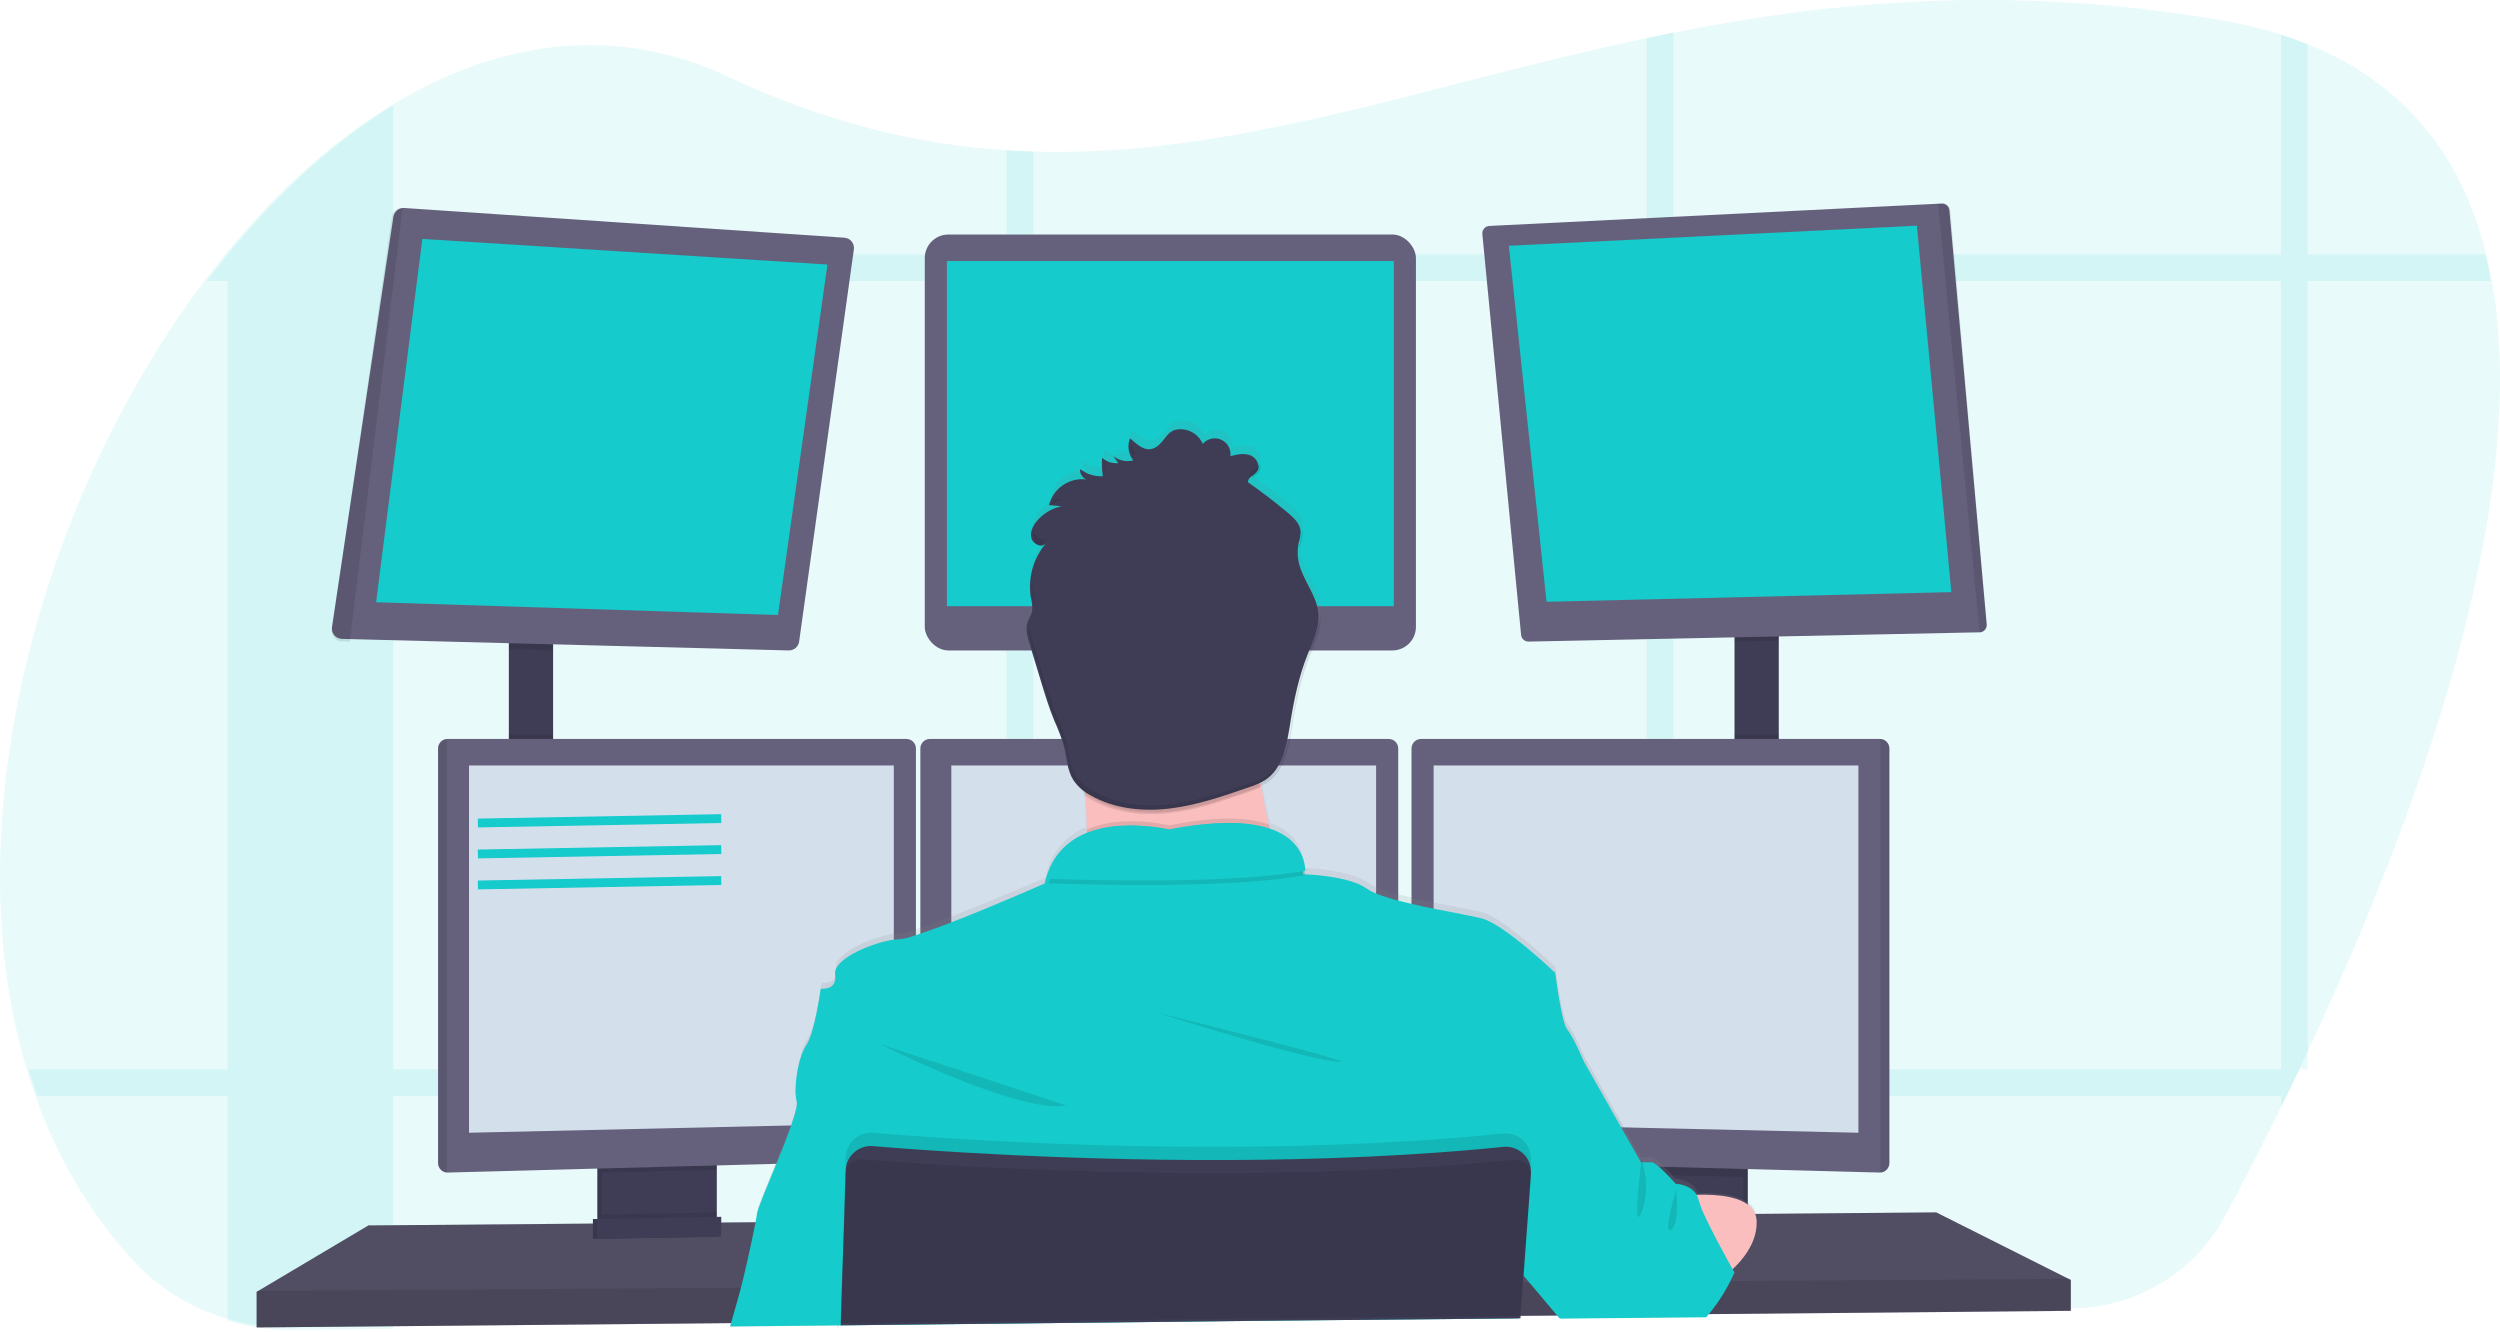 <?xml version="1.0" encoding="UTF-8"?>
<svg width="565px" height="301px" viewBox="0 0 565 301" version="1.1" xmlns="http://www.w3.org/2000/svg" xmlns:xlink="http://www.w3.org/1999/xlink">
    <!-- Generator: Sketch 52.3 (67297) - http://www.bohemiancoding.com/sketch -->
    <title>undraw_programming_2svr (1)</title>
    <desc>Created with Sketch.</desc>
    <defs>
        <linearGradient x1="49.992%" y1="100%" x2="49.992%" y2="-0.078%" id="linearGradient-1">
            <stop stop-color="#808080" stop-opacity="0.25" offset="0%"></stop>
            <stop stop-color="#808080" stop-opacity="0.12" offset="54%"></stop>
            <stop stop-color="#808080" stop-opacity="0.1" offset="100%"></stop>
        </linearGradient>
    </defs>
    <g id="Page-1" stroke="none" stroke-width="1" fill="none" fill-rule="evenodd">
        <g id="Desktop-HD" transform="translate(-770, -288)">
            <g id="undraw_programming_2svr-(1)" transform="translate(770, 288)">
                <path d="M521.696,237.266 C521.067,238.619 520.439,239.955 519.813,241.273 C518.837,243.32 517.873,245.327 516.921,247.294 C516.498,248.166 516.075,249.021 515.662,249.877 C510.996,259.391 506.639,267.806 502.938,274.726 C496.099,287.498 482.825,295.531 468.315,295.681 L386.029,296.575 L385.161,296.575 L378.107,296.651 L372.073,296.716 L353.571,296.916 L352.822,296.916 L343.402,297.019 L343.115,297.019 L285.056,297.647 L233.232,298.188 L227.204,298.253 L189.764,298.659 L189.721,298.659 L165.439,298.919 L165.179,298.919 L88.4,299.748 L65.432,299.997 C60.531,300.052 55.65,299.355 50.961,297.928 C42.801,295.469 35.468,290.835 29.751,284.527 C19.886,273.681 12.697,261.026 7.867,247.294 C7.169,245.312 6.518,243.305 5.914,241.273 C-10.804,184.877 9.577,112.117 46.257,63.427 C47.794,61.391 49.357,59.406 50.945,57.471 L50.983,57.427 C62.263,43.609 74.911,32.064 88.384,23.855 C112.259,9.284 138.711,5.179 164.728,17.412 C186.742,27.765 207.296,32.633 227.22,33.954 C229.233,34.084 231.246,34.181 233.248,34.241 C278.952,35.676 321.785,19.242 372.084,8.634 C374.086,8.212 376.094,7.795 378.118,7.399 C414,0.274 453.806,-3.484 501.142,4.416 C506.06,5.218 510.913,6.376 515.662,7.881 C517.75,8.553 519.761,9.275 521.696,10.047 C544.29,19.22 556.613,36.169 561.849,57.406 C562.344,59.377 562.773,61.382 563.135,63.422 C572.419,114.505 545.229,186.967 521.696,237.266 Z" id="Path" fill="#15CBCB" opacity="0.1"></path>
                <g id="Group" opacity="0.1" transform="translate(6, 7)" fill="#15CBCB">
                    <path d="M82.846,16.864 L82.846,293.3 L59.91,293.55 C55.016,293.605 50.142,292.906 45.459,291.478 L45.459,50.495 L45.497,50.495 C56.762,36.636 69.392,25.071 82.846,16.864 Z" id="Path"></path>
                    <path d="M556.946,56.505 L40.778,56.505 C42.313,54.466 43.874,52.477 45.459,50.539 L45.459,50.495 L555.662,50.495 C556.157,52.459 556.585,54.462 556.946,56.505 Z" id="Path"></path>
                    <path d="M515.539,3.038 L515.539,234.658 L513.659,234.658 C512.684,236.708 511.721,238.719 510.771,240.689 C510.349,241.563 509.926,242.42 509.514,243.277 L509.514,0.846 C511.598,1.519 513.607,2.249 515.539,3.038 Z" id="Path"></path>
                    <path d="M372.166,0.363 L372.166,290.16 L366.141,290.225 L366.141,1.6 C368.14,1.177 370.145,0.759 372.166,0.363 Z" id="Path"></path>
                    <path d="M227.503,27.252 L227.503,291.733 L221.483,291.798 L221.483,26.964 C223.494,27.095 225.504,27.171 227.503,27.252 Z" id="Path"></path>
                    <path d="M513.659,234.663 C512.684,236.713 511.721,238.724 510.771,240.695 L2.444,240.695 C1.746,238.71 1.096,236.699 0.493,234.663 L513.659,234.663 Z" id="Path"></path>
                </g>
                <rect id="Rectangle" fill="#3F3D56" x="115" y="144" width="10" height="31"></rect>
                <rect id="Rectangle" fill="#3F3D56" x="392" y="143" width="10" height="33"></rect>
                <polygon id="Path" fill="#65617D" points="468 289.278 468 296.247 385.718 296.998 384.841 297.014 353.568 297.298 352.821 297.309 343.316 297.389 343.034 297.389 285.092 297.92 189.98 298.794 189.899 298.794 165.716 299.019 165.456 299.024 58 300 58 291.959 83.266 276.948 133.961 276.53 135.044 276.525 135.402 276.52 136.485 276.504 160.825 276.305 161.914 276.3 162.26 276.294 163.343 276.289 171.148 276.225 171.354 276.219 190.608 276.059 190.765 276.059 341.008 274.804 344.686 274.777 345.054 274.777 347.86 274.751 368.251 274.584 369.335 274.568 370.337 274.558 370.857 274.558 377.199 274.509 378.455 274.493 380.14 274.482 385.42 274.434 393.799 274.365 394.882 274.354 396.767 274.343 397.119 274.343 437.583 274"></polygon>
                <polygon id="Path" fill="#000000" opacity="0.2" points="468 289.278 468 296.247 385.718 296.998 384.841 297.014 353.568 297.298 352.821 297.309 343.316 297.389 343.034 297.389 285.092 297.92 189.98 298.794 189.899 298.794 165.716 299.019 165.456 299.024 58 300 58 291.959 83.266 276.948 133.961 276.53 135.044 276.525 135.402 276.52 136.485 276.504 160.825 276.305 161.914 276.3 162.26 276.294 163.343 276.289 171.148 276.225 171.354 276.219 190.608 276.059 190.765 276.059 341.008 274.804 344.686 274.777 345.054 274.777 347.86 274.751 368.251 274.584 369.335 274.568 370.337 274.558 370.857 274.558 377.199 274.509 378.455 274.493 380.14 274.482 385.42 274.434 393.799 274.365 394.882 274.354 396.767 274.343 397.119 274.343 437.583 274"></polygon>
                <path d="M161,262 L161,275.271 C161.001,276.554 160.25,277.722 159.071,278.273 C158.641,278.478 158.171,278.589 157.693,278.598 L138.456,278.999 C137.942,279.011 137.433,278.905 136.968,278.69 C135.768,278.149 134.999,276.97 135,275.672 L135,262 L161,262 Z" id="Path" fill="#3F3D56"></path>
                <path d="M161,262 L161,275.271 C161.001,276.554 160.25,277.722 159.071,278.273 C158.641,278.478 158.171,278.589 157.693,278.598 L138.456,278.999 C137.942,279.011 137.433,278.905 136.968,278.69 C135.768,278.149 134.999,276.97 135,275.672 L135,262 L161,262 Z" id="Path" fill="#000000" opacity="0.1"></path>
                <path d="M162,262 L162,275.271 C162.001,276.554 161.25,277.722 160.071,278.273 C159.641,278.478 159.171,278.589 158.693,278.598 L139.456,278.999 C138.942,279.011 138.433,278.905 137.968,278.69 C136.768,278.149 135.999,276.97 136,275.672 L136,262 L162,262 Z" id="Path" fill="#3F3D56"></path>
                <rect id="Rectangle" fill="#3F3D56" x="369" y="262" width="26" height="17"></rect>
                <rect id="Rectangle" fill="#000000" opacity="0.1" x="369" y="262" width="26" height="17"></rect>
                <rect id="Rectangle" fill="#3F3D56" x="368" y="262" width="26" height="17"></rect>
                <polygon id="Path" fill="#000000" opacity="0.1" points="125 144 125 147 115 146.743 115 144"></polygon>
                <path d="M192.977,56.356 L180.603,144.994 C180.441,146.166 179.421,147.03 178.235,146.999 L79.156,144.437 L77.275,144.389 C76.613,144.373 75.989,144.077 75.559,143.575 C75.128,143.072 74.933,142.411 75.021,141.757 L88.912,48.967 C89.098,47.776 90.167,46.924 91.373,47.005 L190.809,53.718 C191.458,53.756 192.061,54.062 192.473,54.563 C192.885,55.064 193.068,55.714 192.977,56.356 Z" id="Path" fill="#65617D"></path>
                <polygon id="Path" fill="#15CBCB" points="95.451 54 85 136.108 175.83 139 187 59.784"></polygon>
                <rect id="Rectangle" fill="#65617D" x="209" y="53" width="111" height="94" rx="5.33"></rect>
                <rect id="Rectangle" fill="#15CBCB" x="214" y="59" width="101" height="78"></rect>
                <polygon id="Path" fill="#000000" opacity="0.1" points="402 143 402 144.813 392 145 392 143"></polygon>
                <path d="M448.996,141.127 C449.026,141.581 448.869,142.026 448.561,142.362 C448.252,142.697 447.82,142.893 447.364,142.904 L345.469,145 C344.591,145.018 343.848,144.358 343.766,143.489 L335.008,52.886 C334.964,52.432 335.109,51.98 335.409,51.635 C335.71,51.29 336.139,51.083 336.597,51.061 L437.718,46.057 L438.807,46.002 C439.706,45.955 440.482,46.626 440.56,47.519 L448.996,141.127 Z" id="Path" fill="#65617D"></path>
                <polygon id="Path" fill="#15CBCB" points="341 55.544 433.212 51 441 133.821 349.516 136"></polygon>
                <path d="M448.997,141.222 C449.026,141.676 448.872,142.122 448.572,142.458 C448.271,142.793 447.849,142.989 447.404,143 L438,46.057 L439.061,46.002 C439.938,45.955 440.694,46.627 440.77,47.52 L448.997,141.222 Z" id="Path" fill="#000000" opacity="0.1"></path>
                <path d="M91,47.007 L79.057,145 L77.221,144.951 C76.575,144.935 75.965,144.638 75.545,144.133 C75.125,143.627 74.934,142.962 75.02,142.304 L88.582,48.985 C88.761,47.778 89.815,46.916 91,47.007 Z" id="Path" fill="#000000" opacity="0.1"></path>
                <rect id="Rectangle" fill="#000000" opacity="0.1" x="115" y="166" width="10" height="9"></rect>
                <polygon id="Path" fill="#000000" opacity="0.1" points="162 262 162 264.393 136 265 136 262"></polygon>
                <path d="M207,169.136 L207,260.105 C206.986,261.259 206.069,262.199 204.916,262.242 L101.165,265 L101.138,265 C99.963,264.985 99.015,264.037 99,262.864 L99,169.136 C99.015,167.963 99.963,167.015 101.138,167 L204.862,167 C206.037,167.015 206.985,167.963 207,169.136 Z" id="Path" fill="#65617D"></path>
                <path d="M101,167 L101,265 L100.975,265 C99.89,264.985 99.013,264.037 99,262.864 L99,169.136 C99.013,167.963 99.89,167.015 100.975,167 L101,167 Z" id="Path" fill="#000000" opacity="0.1"></path>
                <polygon id="Path" fill="#D4DFEC" points="106 173 202 173 202 253.819 106 256"></polygon>
                <rect id="Rectangle" fill="#000000" opacity="0.1" x="392" y="166" width="10" height="9"></rect>
                <polygon id="Path" fill="#000000" opacity="0.1" points="394 263 394 266 368 265.41 368 263"></polygon>
                <path d="M427,169.136 L427,262.864 C426.985,264.048 426.02,265 424.835,265 L321.084,262.242 C319.93,262.199 319.014,261.259 319,260.105 L319,169.136 C319.015,167.963 319.963,167.015 321.138,167 L424.84,167 C426.024,167.003 426.985,167.954 427,169.136 Z" id="Path" fill="#65617D"></path>
                <path d="M427,169.136 L427,262.864 C426.986,264.048 426.095,265 425,265 L425,167 C426.095,167 426.986,167.952 427,169.136 Z" id="Path" fill="#000000" opacity="0.1"></path>
                <polygon id="Path" fill="#D4DFEC" points="420 173 324 173 324 253.819 420 256"></polygon>
                <path d="M316,169.136 L316,260.105 C315.986,261.259 315.069,262.199 313.916,262.242 L210.165,265 C208.98,265 208.015,264.048 208,262.864 L208,169.136 C208.015,167.963 208.963,167.015 210.138,167 L313.862,167 C315.037,167.015 315.985,167.963 316,169.136 Z" id="Path" fill="#65617D"></path>
                <polygon id="Path" fill="#D4DFEC" points="215 173 311 173 311 253.819 215 256"></polygon>
                <polygon id="Path" fill="#000000" opacity="0.1" points="468 289 468 296.15 385.718 296.92 384.841 296.937 353.568 297.228 352.821 297.239 343.316 297.322 343.034 297.322 285.092 297.866 189.98 298.762 189.899 298.762 165.716 298.993 165.456 298.999 58 300 58 291.75 167.682 291.019 167.942 291.019 190.142 290.865 190.245 290.865 343.565 289.836 343.722 289.836 343.814 289.83 344.068 289.83 346.663 289.814 347.454 289.814 387.798 289.539 390.181 289.528 390.712 289.522"></polygon>
                <circle id="Oval" fill="#FBBEBE" cx="264" cy="148" r="28"></circle>
                <path d="M165,299.81 C165,299.75 165.033,299.685 165.054,299.62 C165.596,297.67 166.561,294.373 167.282,291.739 C167.374,291.413 167.46,291.093 167.542,290.789 C168.338,287.818 169.888,280.861 170.75,276.521 C171.053,274.995 171.292,273.806 171.341,273.208 C171.449,272.291 173.08,268.364 174.928,263.851 C176.224,260.679 177.638,257.214 178.673,254.292 C179.351,252.556 179.882,250.767 180.261,248.942 C180.342,248.561 180.342,248.167 180.261,247.786 C180.098,247.165 180.011,246.526 180.001,245.885 C179.876,242.517 180.879,237.195 182.429,234.963 C184.326,232.247 185.681,222.113 185.681,222.113 C185.681,222.113 188.488,222.52 188.932,220.196 C188.979,219.945 188.997,219.69 188.986,219.435 C188.985,219.233 188.969,219.032 188.938,218.832 C188.455,215.443 196.915,211.837 201.673,211.061 C202.21,210.968 202.754,210.917 203.299,210.908 C204.455,210.782 205.592,210.52 206.686,210.126 C207.192,209.971 207.734,209.79 208.312,209.583 C210.306,208.91 212.691,208.019 215.222,207.042 C224.738,203.343 236.26,198.352 236.26,198.352 C236.341,197.966 236.433,197.597 236.536,197.233 C237.691,192.589 240.98,188.772 245.397,186.952 C245.397,186.594 245.397,186.23 245.397,185.866 C245.397,183.992 245.316,182.064 245.235,180.141 C245.235,179.767 245.202,179.392 245.18,179.017 C245.18,178.909 245.18,178.794 245.18,178.686 C245.18,178.577 245.18,178.496 245.18,178.403 C245.18,178.023 245.142,177.643 245.121,177.268 L245.023,177.192 C244.191,176.562 243.475,175.79 242.91,174.911 C242.595,174.398 242.337,173.851 242.14,173.282 C241.463,171.441 241.305,169.388 240.85,167.443 L240.753,167.042 C240.16,165.08 239.435,163.16 238.585,161.296 C237.387,158.352 236.466,155.321 235.55,152.253 C234.994,150.395 234.432,148.534 233.865,146.67 L233.008,143.824 C232.846,143.281 232.683,142.737 232.559,142.194 C232.498,141.944 232.451,141.69 232.418,141.434 C232.266,140.601 232.31,139.743 232.548,138.93 C232.758,138.375 232.997,137.832 233.263,137.301 C233.376,137.06 233.467,136.809 233.534,136.551 C233.552,136.494 233.566,136.436 233.577,136.378 C233.616,136.185 233.636,135.988 233.637,135.791 C233.618,135.079 233.524,134.371 233.355,133.678 C233.352,133.67 233.352,133.66 233.355,133.651 C233.349,133.602 233.34,133.553 233.328,133.505 C233.231,132.966 233.166,132.422 233.133,131.875 C232.942,128.935 233.595,126 235.014,123.419 L235.116,123.224 C235.415,122.699 235.748,122.194 236.114,121.714 C236.282,121.486 236.455,121.268 236.656,121.051 C235.897,121.779 234.65,121.458 233.946,120.676 C233.829,120.554 233.729,120.417 233.648,120.269 C233.601,120.19 233.559,120.109 233.523,120.025 C233.496,119.96 233.474,119.889 233.453,119.818 C233.073,118.488 233.735,117.07 234.602,115.989 C235.456,114.937 236.514,114.068 237.712,113.437 C237.782,113.395 237.855,113.356 237.929,113.323 C238.389,113.091 238.868,112.899 239.36,112.747 C239.65,112.651 239.945,112.571 240.243,112.508 L238.233,112.323 L237.42,112.247 C238.248,108.956 241.087,106.568 244.465,106.322 L245.05,106.322 C245.335,106.326 245.619,106.35 245.901,106.393 C244.978,105.987 244.405,105.049 244.465,104.041 C245.884,105.154 247.644,105.741 249.445,105.703 L249.651,105.703 C249.558,105.115 249.496,104.522 249.467,103.927 C249.413,103.12 249.413,102.311 249.467,101.505 C250.45,102.439 251.796,102.888 253.141,102.732 L252.014,101.157 C253.019,101.96 254.287,102.358 255.569,102.27 L255.829,102.243 C256.048,102.22 256.263,102.179 256.474,102.118 L256.523,102.118 C256.42,101.988 256.328,101.852 256.236,101.711 L256.203,101.646 C255.978,101.291 255.796,100.91 255.661,100.511 C255.607,100.356 255.564,100.199 255.531,100.038 C255.295,99.051 255.381,98.014 255.775,97.078 C257.526,98.545 259.444,100.549 261.737,99.034 C264.029,97.518 264.105,94.738 267.698,95.02 C269.709,95.21 271.457,96.485 272.256,98.344 C273.295,97.167 274.967,96.785 276.412,97.393 C277.834,98.068 278.676,99.568 278.515,101.135 C280.006,100.761 281.61,100.391 283.04,100.956 C284.471,101.521 285.392,103.351 284.58,104.573 C284.557,104.612 284.532,104.648 284.504,104.682 C283.837,105.545 282.363,106.018 282.52,107.104 L282.748,107.267 L283.452,107.778 C286.216,109.776 288.908,111.876 291.527,114.078 C292.871,115.207 294.302,116.565 294.394,118.33 C294.41,118.763 294.366,119.196 294.264,119.617 C294.177,120.041 294.058,120.465 293.966,120.888 C293.734,121.967 293.672,123.076 293.782,124.174 C293.82,124.494 293.868,124.809 293.928,125.13 C294.757,129.328 298.106,132.793 298.437,137.078 L298.437,137.382 C298.457,137.841 298.444,138.3 298.399,138.757 C298.15,141.363 296.947,143.867 295.971,146.36 C295.912,146.512 295.852,146.664 295.798,146.816 C293.917,151.704 292.833,156.913 292.004,162.11 C291.737,163.954 291.375,165.783 290.92,167.59 C290.426,169.658 289.484,171.592 288.162,173.255 C287.633,173.88 287.02,174.428 286.341,174.884 C285.883,175.178 285.403,175.434 284.905,175.65 C284.905,175.65 284.905,175.65 284.905,175.682 C284.964,176.014 285.013,176.345 285.073,176.676 C285.105,176.85 285.132,177.024 285.165,177.219 C285.162,177.23 285.162,177.241 285.165,177.252 C285.62,179.821 286.14,182.336 286.688,184.725 L286.964,185.915 C293.793,188.386 294.6,193.448 294.649,195.386 C294.668,195.645 294.668,195.905 294.649,196.163 C294.649,196.163 304.946,196.435 309.01,199.422 C309.77,199.938 310.591,200.358 311.454,200.671 C313.093,201.291 314.767,201.816 316.467,202.24 C317.34,202.469 318.25,202.691 319.177,202.908 C320.803,203.283 322.526,203.647 324.19,203.995 C328.629,204.891 332.807,205.624 334.926,206.167 C339.982,207.449 351.547,218.561 351.547,218.561 C351.547,218.561 352.902,229.771 354.257,231.405 C355.612,233.04 358.051,238.786 358.051,238.786 L367.014,254.759 L370.808,261.477 L373.247,261.477 C373.583,261.477 374.244,261.955 374.986,262.618 C375.631,263.194 376.347,263.91 376.975,264.562 L378.016,265.676 L378.666,266.398 C378.666,266.398 382.606,266.496 383.674,269.619 C386.882,269.526 390.822,269.738 393.58,270.976 C393.957,271.142 394.319,271.338 394.664,271.563 C395.808,272.227 396.621,273.343 396.902,274.637 C396.958,274.894 396.99,275.156 397,275.419 C397,275.728 397,276.038 397,276.342 C396.805,280.454 394.133,283.875 391.678,286.178 L391.852,286.487 C391.852,286.487 391.77,286.683 391.613,287.031 C391.57,287.134 391.516,287.248 391.456,287.378 C391.136,288.062 390.627,289.089 389.96,290.289 C388.546,292.887 386.803,295.291 384.774,297.442 L384.617,297.605 L353.325,297.893 L353.233,297.784 L347.163,290.528 L344.144,286.922 L344.052,286.808 L343.966,287.671 L343.673,290.55 L342.968,297.507 L342.93,297.855 L342.93,297.947 L342.849,298.751 L342.909,297.947 L342.752,297.947 L284.764,298.49 L189.588,299.544 L189.588,300 L189.512,300 L189.512,299.544 L165.26,299.804 L165,299.81 Z" id="Path" fill="url(#linearGradient-1)"></path>
                <path d="M292,205.087 C292,205.087 238.21,211.641 243.346,205.087 C245.205,202.717 245.719,195.694 245.616,187.694 C245.584,185.264 245.497,182.746 245.373,180.239 C244.778,168.225 243.346,156.484 243.346,156.484 C243.346,156.484 290.378,134.093 284.972,151.842 C282.81,159.012 283.518,169.082 285.161,178.536 C285.643,181.293 286.199,183.997 286.783,186.563 C288.208,192.824 289.949,199.007 292,205.087 Z" id="Path" fill="#FBBEBE"></path>
                <path d="M292,205.053 C292,205.053 238.21,211.683 243.346,205.053 C245.205,202.655 245.719,195.55 245.616,187.456 C253.817,183.876 264.251,186.545 264.251,186.545 C275.236,184.307 282.28,184.743 286.783,186.313 C288.208,192.646 289.949,198.901 292,205.053 Z" id="Path" fill="#000000" opacity="0.1"></path>
                <path d="M189.364,300 L189.364,299.543 L284.641,298.505 L342.69,297.961 L342.853,297.961 L342.793,298.766 L342.875,297.961 L342.978,297.961 L342.978,297.869 L343.721,290.557 L344.003,287.79 L344.09,286.926 L344.166,286.203 L347.519,274.998 L350.871,263.81 L353.692,254.389 L358,239.994 C358,239.994 355.559,234.286 354.202,232.655 C352.846,231.024 351.49,219.879 351.49,219.879 C351.49,219.879 339.913,208.827 334.851,207.555 C332.73,207.011 328.541,206.288 324.093,205.381 C322.427,205.043 320.718,204.685 319.074,204.293 C318.147,204.081 317.235,203.858 316.362,203.635 C314.662,203.21 312.987,202.691 311.344,202.081 C310.482,201.767 309.662,201.349 308.902,200.836 C304.915,197.906 294.922,197.574 294.536,197.574 C294.535,197.561 294.535,197.549 294.536,197.536 L294.536,197.487 C294.551,197.259 294.551,197.03 294.536,196.802 C294.536,196.585 294.536,196.329 294.488,196.041 C294.488,195.954 294.488,195.862 294.45,195.769 C294.423,195.573 294.39,195.367 294.341,195.149 C294.325,195.052 294.303,194.956 294.276,194.861 C294.119,194.206 293.892,193.57 293.598,192.964 C293.56,192.877 293.511,192.785 293.468,192.698 C293.202,192.195 292.893,191.717 292.545,191.268 C292.475,191.175 292.399,191.078 292.318,190.985 C291.873,190.46 291.379,189.979 290.842,189.55 C290.695,189.436 290.544,189.316 290.386,189.207 C290.298,189.136 290.206,189.071 290.11,189.012 L289.627,188.696 L289.176,188.435 C288.78,188.218 288.363,188.006 287.907,187.805 C287.766,187.74 287.614,187.68 287.462,187.62 C287.31,187.56 287.071,187.468 286.871,187.392 L286.838,187.392 L286.431,187.229 C286.122,187.125 285.807,187.033 285.476,186.94 L284.972,186.81 L284.429,186.685 L283.887,186.571 C283.344,186.462 282.764,186.364 282.156,186.288 L281.538,186.212 L280.903,186.147 L280.247,186.092 L279.314,186.038 L278.228,186 C273.443,186 268.671,186.508 263.993,187.517 C260.743,186.792 257.414,186.485 254.087,186.603 L253.615,186.603 L253.072,186.636 L252.725,186.636 L252.025,186.701 C251.792,186.701 251.553,186.75 251.32,186.783 C251.086,186.815 250.842,186.843 250.609,186.881 L250.251,186.94 C249.898,187 249.54,187.066 249.166,187.142 C249.047,187.163 248.927,187.191 248.808,187.223 C248.336,187.326 247.864,187.452 247.397,187.593 C247.164,187.658 246.931,187.734 246.697,187.816 C246.578,187.848 246.464,187.892 246.35,187.935 L246.003,188.06 L245.661,188.196 L245.254,188.359 C245.048,188.446 244.847,188.539 244.647,188.637 C244.533,188.686 244.419,188.74 244.31,188.8 C244.202,188.86 244.088,188.908 243.985,188.968 C242.758,189.603 241.625,190.405 240.616,191.349 L240.339,191.616 L240.068,191.893 C239.976,191.985 239.889,192.083 239.802,192.181 C239.449,192.568 239.119,192.977 238.815,193.404 C238.728,193.518 238.647,193.633 238.565,193.752 C238.221,194.261 237.909,194.791 237.632,195.34 C237.561,195.47 237.496,195.606 237.431,195.736 C236.989,196.655 236.626,197.61 236.346,198.591 C236.245,198.953 236.153,199.315 236.07,199.678 C236.07,199.678 224.585,204.755 215.058,208.43 C212.524,209.409 210.137,210.295 208.141,210.964 C207.56,211.159 207.018,211.339 206.513,211.507 C205.419,211.904 204.28,212.167 203.123,212.29 C202.577,212.299 202.033,212.35 201.495,212.442 C197.117,213.155 189.614,216.248 188.795,219.352 C188.728,219.6 188.71,219.858 188.74,220.113 C188.74,220.113 188.74,220.151 188.74,220.173 C189.283,223.978 185.485,223.435 185.485,223.435 C185.485,223.435 184.129,233.492 182.23,236.21 C180.858,238.167 179.919,242.532 179.8,245.827 C179.732,246.853 179.812,247.884 180.039,248.888 C180.039,248.915 180.039,248.942 180.039,248.964 C180.256,249.692 179.735,251.682 178.85,254.231 C177.89,257.031 176.49,260.51 175.145,263.794 C173.116,268.752 171.206,273.253 171.087,274.243 C171.038,274.683 170.897,275.471 170.702,276.488 C169.91,280.63 168.152,288.518 167.284,291.71 C166.638,294.091 165.7,297.353 165.054,299.592 C165.054,299.658 165.016,299.723 165,299.783 L189.321,299.543 L189.321,300 L189.397,300 L189.364,300 Z" id="Path" fill="#15CBCB"></path>
                <path d="M199,236 C199,236 229.89,251.71 241,249.846 L199,236 Z" id="Path" fill="#000000" opacity="0.1"></path>
                <path d="M262,229 C262,229 291.766,238.57 301.688,239.899 C311.61,241.228 262,229 262,229 Z" id="Path" fill="#000000" opacity="0.1"></path>
                <path d="M295,197.787 C279.31,200.685 249.769,200.061 237,199.621 C241.68,182.798 264.501,188.518 264.501,188.518 C292.749,182.863 294.913,194.596 295,197.787 Z" id="Path" fill="#000000" opacity="0.1"></path>
                <path d="M295,196.787 C279.31,199.685 249.769,199.061 237,198.621 C241.68,181.798 264.501,187.518 264.501,187.518 C292.749,181.863 294.913,193.596 295,196.787 Z" id="Path" fill="#15CBCB"></path>
                <path d="M378,270.493 C378,270.493 396.625,267.586 396.99,275.892 C397.355,284.197 387.492,290 387.492,290 L378,270.493 Z" id="Path" fill="#FBBEBE"></path>
                <path d="M284.789,178.038 C283.996,178.392 283.185,178.704 282.36,178.975 C276.54,180.976 270.672,182.994 264.545,183.725 C258.418,184.457 251.988,183.811 246.644,180.766 C246.083,180.45 245.542,180.1 245.024,179.717 C244.431,167.881 243,156.313 243,156.313 C243,156.313 289.966,134.255 284.568,151.74 C282.419,158.804 283.148,168.725 284.789,178.038 Z" id="Path" fill="#000000" opacity="0.1"></path>
                <path d="M256.114,104.039 C254.55,104.453 252.882,104.101 251.616,103.09 L252.74,104.657 C251.399,104.812 250.057,104.366 249.074,103.437 C248.972,104.839 249.031,106.249 249.247,107.637 C247.387,107.727 245.554,107.151 244.078,106.012 C244.019,107.013 244.589,107.945 245.506,108.347 C241.639,107.884 238.029,110.368 237.071,114.152 L239.893,114.412 C237.675,114.887 235.684,116.105 234.248,117.865 C233.383,118.949 232.723,120.336 233.102,121.658 C233.48,122.981 235.308,123.826 236.303,122.883 C233.438,126.311 232.231,130.832 233.005,135.235 C233.261,136.162 233.346,137.128 233.253,138.086 C233.075,138.98 232.513,139.755 232.231,140.628 C231.691,142.21 232.204,143.928 232.686,145.506 L235.221,153.863 C236.141,156.882 237.054,159.906 238.255,162.827 C239.105,164.674 239.827,166.577 240.418,168.523 C241.099,171.147 241.126,174.019 242.581,176.312 C243.577,177.754 244.91,178.932 246.463,179.742 C251.81,182.81 258.272,183.46 264.393,182.723 C270.514,181.986 276.386,179.954 282.209,177.938 C283.503,177.547 284.745,177.001 285.908,176.312 C289.936,173.667 290.833,168.258 291.585,163.494 C292.423,158.182 293.542,152.882 295.527,147.885 C296.706,144.909 298.23,141.891 297.971,138.704 C297.641,134.471 294.299,131.04 293.472,126.878 C293.195,125.486 293.208,124.053 293.51,122.667 C293.767,121.841 293.91,120.984 293.937,120.119 C293.845,118.374 292.418,117.03 291.077,115.908 C288.168,113.473 285.165,111.171 282.069,109.003 C281.912,107.919 283.382,107.453 284.048,106.597 C284.988,105.388 284.015,103.47 282.588,102.906 C281.16,102.342 279.56,102.711 278.073,103.085 C278.272,101.518 277.42,100.007 275.98,99.368 C274.539,98.729 272.85,99.114 271.827,100.315 C271.023,98.467 269.278,97.204 267.275,97.02 C263.69,96.738 263.62,99.486 261.327,100.998 C259.034,102.51 257.142,100.516 255.379,99.063 C254.72,100.734 255,102.631 256.114,104.039 Z" id="Path" fill="#3F3D56"></path>
                <path d="M392,287.561 C392,287.561 391.515,288.715 390.622,290.386 C389.271,292.957 387.627,295.362 385.721,297.554 L385.574,297.712 L384.692,297.712 L353.251,298 L352.499,298 L352.407,297.891 L346.308,290.658 L344.01,287.932 L343.917,287.817 L343.721,287.589 L343.612,287.458 L343.471,287.289 L339,281.988 L340.634,275.185 L343.416,263.724 L343.487,263.446 L344.032,261.269 L344.418,259.636 L345.714,254.314 L350.158,236 L358.053,240.082 L366.379,254.776 L370.85,262.668 L373.301,262.668 C373.763,262.668 374.825,263.56 375.893,264.589 C376.274,264.954 376.655,265.34 376.982,265.677 C377.951,266.679 378.719,267.539 378.719,267.539 C378.719,267.539 382.688,267.626 383.756,270.75 C383.811,270.901 383.856,271.056 383.892,271.212 C384.246,272.44 384.707,273.635 385.269,274.783 C385.972,276.312 386.854,278.048 387.747,279.784 C389.408,282.968 391.096,285.999 391.717,287.099 L391.793,287.235 L392,287.561 Z" id="Path" fill="#15CBCB"></path>
                <path d="M345.985,262.263 L345.931,263.032 L345.931,263.086 L345.839,264.324 L345.117,274.284 L344.243,286.284 L343.993,289.664 L343.451,296.896 L343.451,296.987 L285.377,297.526 L190.076,298.548 L190.076,299 L190,299 L190,298.548 L190,298.397 L190.244,290.67 L190.711,275.57 L191.113,262.769 L191.151,261.493 C191.199,259.937 191.89,258.47 193.062,257.435 C194.235,256.4 195.785,255.888 197.349,256.021 C199.911,256.236 203.238,256.499 207.216,256.779 L208.844,256.898 C231.819,258.48 274.278,260.525 317.122,257.974 C318.023,257.925 318.929,257.872 319.836,257.807 C326.479,257.393 333.117,256.86 339.689,256.193 C341.371,256.018 343.045,256.591 344.26,257.757 C345.475,258.923 346.107,260.563 345.985,262.236 L345.985,262.263 Z" id="Path" fill="#000000" opacity="0.1"></path>
                <path d="M190,299.978 L190,299.525 L285.357,298.493 L343.455,297.953 L343.618,297.953 L343.618,297.861 L344.161,290.603 L344.394,287.363 L345.285,275.152 L345.985,265.485 L345.985,265.247 C346.017,264.802 345.997,264.354 345.925,263.913 C345.928,263.895 345.928,263.877 345.925,263.859 C345.776,262.948 345.403,262.087 344.839,261.353 C343.624,259.803 341.69,258.986 339.725,259.193 C333.149,259.863 326.509,260.398 319.863,260.813 C318.956,260.878 318.049,260.932 317.148,260.981 C274.286,263.514 231.809,261.461 208.825,259.901 L207.196,259.782 C203.216,259.501 199.888,259.242 197.325,259.02 C194.405,258.775 191.77,260.764 191.222,263.627 C191.167,263.919 191.134,264.216 191.124,264.513 L190.755,276.48 L190.25,291.64 L190.011,299.395 L190.011,299.546 L190.011,300 L190,299.978 Z" id="Path" fill="#3F3D56"></path>
                <path d="M345.991,265.891 L345.324,274.292 L344.331,286.813 L344.082,289.947 L343.539,296.967 L343.507,297.318 L343.507,297.411 L343.425,298.222 L343.485,297.411 L343.328,297.411 L285.284,297.959 L190,299 L190,298.847 L190.266,290.978 L190.808,275.601 L191.155,265.382 C191.19,264.2 191.815,263.117 192.815,262.505 C193.43,262.124 194.148,261.952 194.866,262.012 C196.005,262.105 197.405,262.214 199.037,262.335 C201.69,262.532 204.961,262.762 208.769,263.003 C215.821,263.453 224.669,263.935 234.808,264.33 C263.016,265.425 301.097,265.793 337.268,262.592 C338.896,262.45 340.577,262.291 342.221,262.132 C342.872,262.067 343.527,262.192 344.109,262.494 C344.274,262.577 344.43,262.676 344.575,262.79 C345.048,263.135 345.422,263.6 345.66,264.138 C345.716,264.245 345.761,264.357 345.796,264.472 C345.959,264.926 346.025,265.41 345.991,265.891 Z" id="Path" fill="#000000" opacity="0.1"></path>
                <path d="M162,274 L162,275.679 C162.001,276.925 161.25,278.06 160.071,278.595 L137.968,279 C136.768,278.475 135.999,277.329 136,276.068 L136,274.489 L162,274 Z" id="Path" fill="#000000" opacity="0.1"></path>
                <polygon id="Path" fill="#3F3D56" points="162 279.483 134 280 134 275.517 162 275"></polygon>
                <polygon id="Path" fill="#000000" opacity="0.1" points="162 279.483 134 280 134 275.517 162 275"></polygon>
                <polygon id="Path" fill="#3F3D56" points="163 279.483 135 280 135 275.517 163 275"></polygon>
                <g id="Group" opacity="0.1" transform="translate(232, 100)" fill="#000000">
                    <path d="M24.633,2.536 C24.105,1.844 23.755,1.031 23.612,0.169 C23.482,1.012 23.56,1.873 23.839,2.678 C24.107,2.653 24.373,2.606 24.633,2.536 Z" id="Path"></path>
                    <path d="M17.771,6.158 C17.669,5.489 17.603,4.816 17.571,4.14 C17.571,4.811 17.571,5.487 17.571,6.164 L17.771,6.158 Z" id="Path"></path>
                    <path d="M61.807,24.36 C61.837,23.874 61.902,23.391 62.002,22.915 C62.258,22.085 62.403,21.225 62.434,20.356 C62.422,20.161 62.393,19.968 62.348,19.778 C62.256,20.28 62.11,20.782 62.002,21.278 C61.786,22.29 61.721,23.329 61.807,24.36 Z" id="Path"></path>
                    <path d="M50.569,7.505 L51.158,7.936 C51.654,7.574 52.119,7.169 52.546,6.725 C52.96,6.148 53.038,5.392 52.752,4.74 C52.698,4.865 52.629,4.982 52.546,5.089 C51.882,5.951 50.412,6.425 50.569,7.505 Z" id="Path"></path>
                    <path d="M6.17,12.753 C5.973,13.151 5.816,13.567 5.7,13.996 C6.546,13.52 7.456,13.173 8.402,12.965 L6.17,12.753 Z" id="Path"></path>
                    <path d="M13.622,6.818 C13.267,6.621 12.927,6.397 12.606,6.147 C12.592,6.363 12.608,6.58 12.654,6.791 C12.977,6.775 13.3,6.784 13.622,6.818 Z" id="Path"></path>
                    <path d="M66.449,38.956 C66.227,41.602 65.006,44.149 64.017,46.658 C62.034,51.687 60.916,57.022 60.078,62.373 C59.327,67.167 58.458,72.611 54.405,75.267 C53.247,75.966 52.007,76.515 50.715,76.904 C44.89,78.938 39.017,80.978 32.884,81.72 C26.751,82.462 20.316,81.813 14.967,78.725 C13.416,77.909 12.085,76.724 11.087,75.273 C9.645,72.965 9.618,70.075 8.926,67.435 C8.336,65.474 7.614,63.557 6.765,61.696 C5.571,58.762 4.652,55.696 3.739,52.68 C2.893,49.876 2.048,47.071 1.205,44.264 C0.927,43.419 0.721,42.552 0.589,41.673 C0.378,43.069 0.789,44.531 1.205,45.9 C2.048,48.711 2.893,51.516 3.739,54.316 C4.652,57.355 5.571,60.398 6.765,63.333 C7.614,65.193 8.336,67.111 8.926,69.071 C9.607,71.711 9.634,74.602 11.087,76.909 C12.085,78.36 13.416,79.545 14.967,80.362 C20.316,83.449 26.768,84.098 32.884,83.356 C39,82.615 44.868,80.575 50.715,78.54 C52.007,78.152 53.247,77.602 54.405,76.904 C58.43,74.247 59.327,68.804 60.078,64.009 C60.916,58.658 62.034,53.324 64.017,48.295 C65.195,45.305 66.719,42.267 66.46,39.055 C66.46,39.022 66.449,38.989 66.449,38.956 Z" id="Path"></path>
                    <path d="M1.778,36.845 C1.778,36.845 1.778,36.807 1.778,36.785 C1.875,35.824 1.791,34.852 1.529,33.922 C1.421,33.323 1.351,32.718 1.318,32.111 C1.256,33.264 1.327,34.421 1.529,35.558 C1.616,35.984 1.713,36.415 1.778,36.845 Z" id="Path"></path>
                    <path d="M3.426,23.504 C3.841,22.799 4.313,22.129 4.836,21.502 C3.847,22.456 2.021,21.605 1.637,20.28 C1.496,20.816 1.496,21.38 1.637,21.916 C1.908,22.731 2.591,23.337 3.426,23.504 Z" id="Path"></path>
                </g>
                <path d="M371,262 C371,262 373.25,268.372 371,273.913 C368.75,279.455 371,262 371,262 Z" id="Path" fill="#000000" opacity="0.1"></path>
                <path d="M378.802,269 C378.802,269 379.698,276.541 377.677,277.879 C375.656,279.217 378.802,269 378.802,269 Z" id="Path" fill="#000000" opacity="0.1"></path>
                <path d="M108,186 L163,185" id="Path" stroke="#15CBCB" stroke-width="2"></path>
                <path d="M108,192.995 L163,192.005" id="Path" stroke="#15CBCB" stroke-width="2"></path>
                <path d="M108,200 L163,199" id="Path" stroke="#15CBCB" stroke-width="2"></path>
            </g>
        </g>
    </g>
</svg>